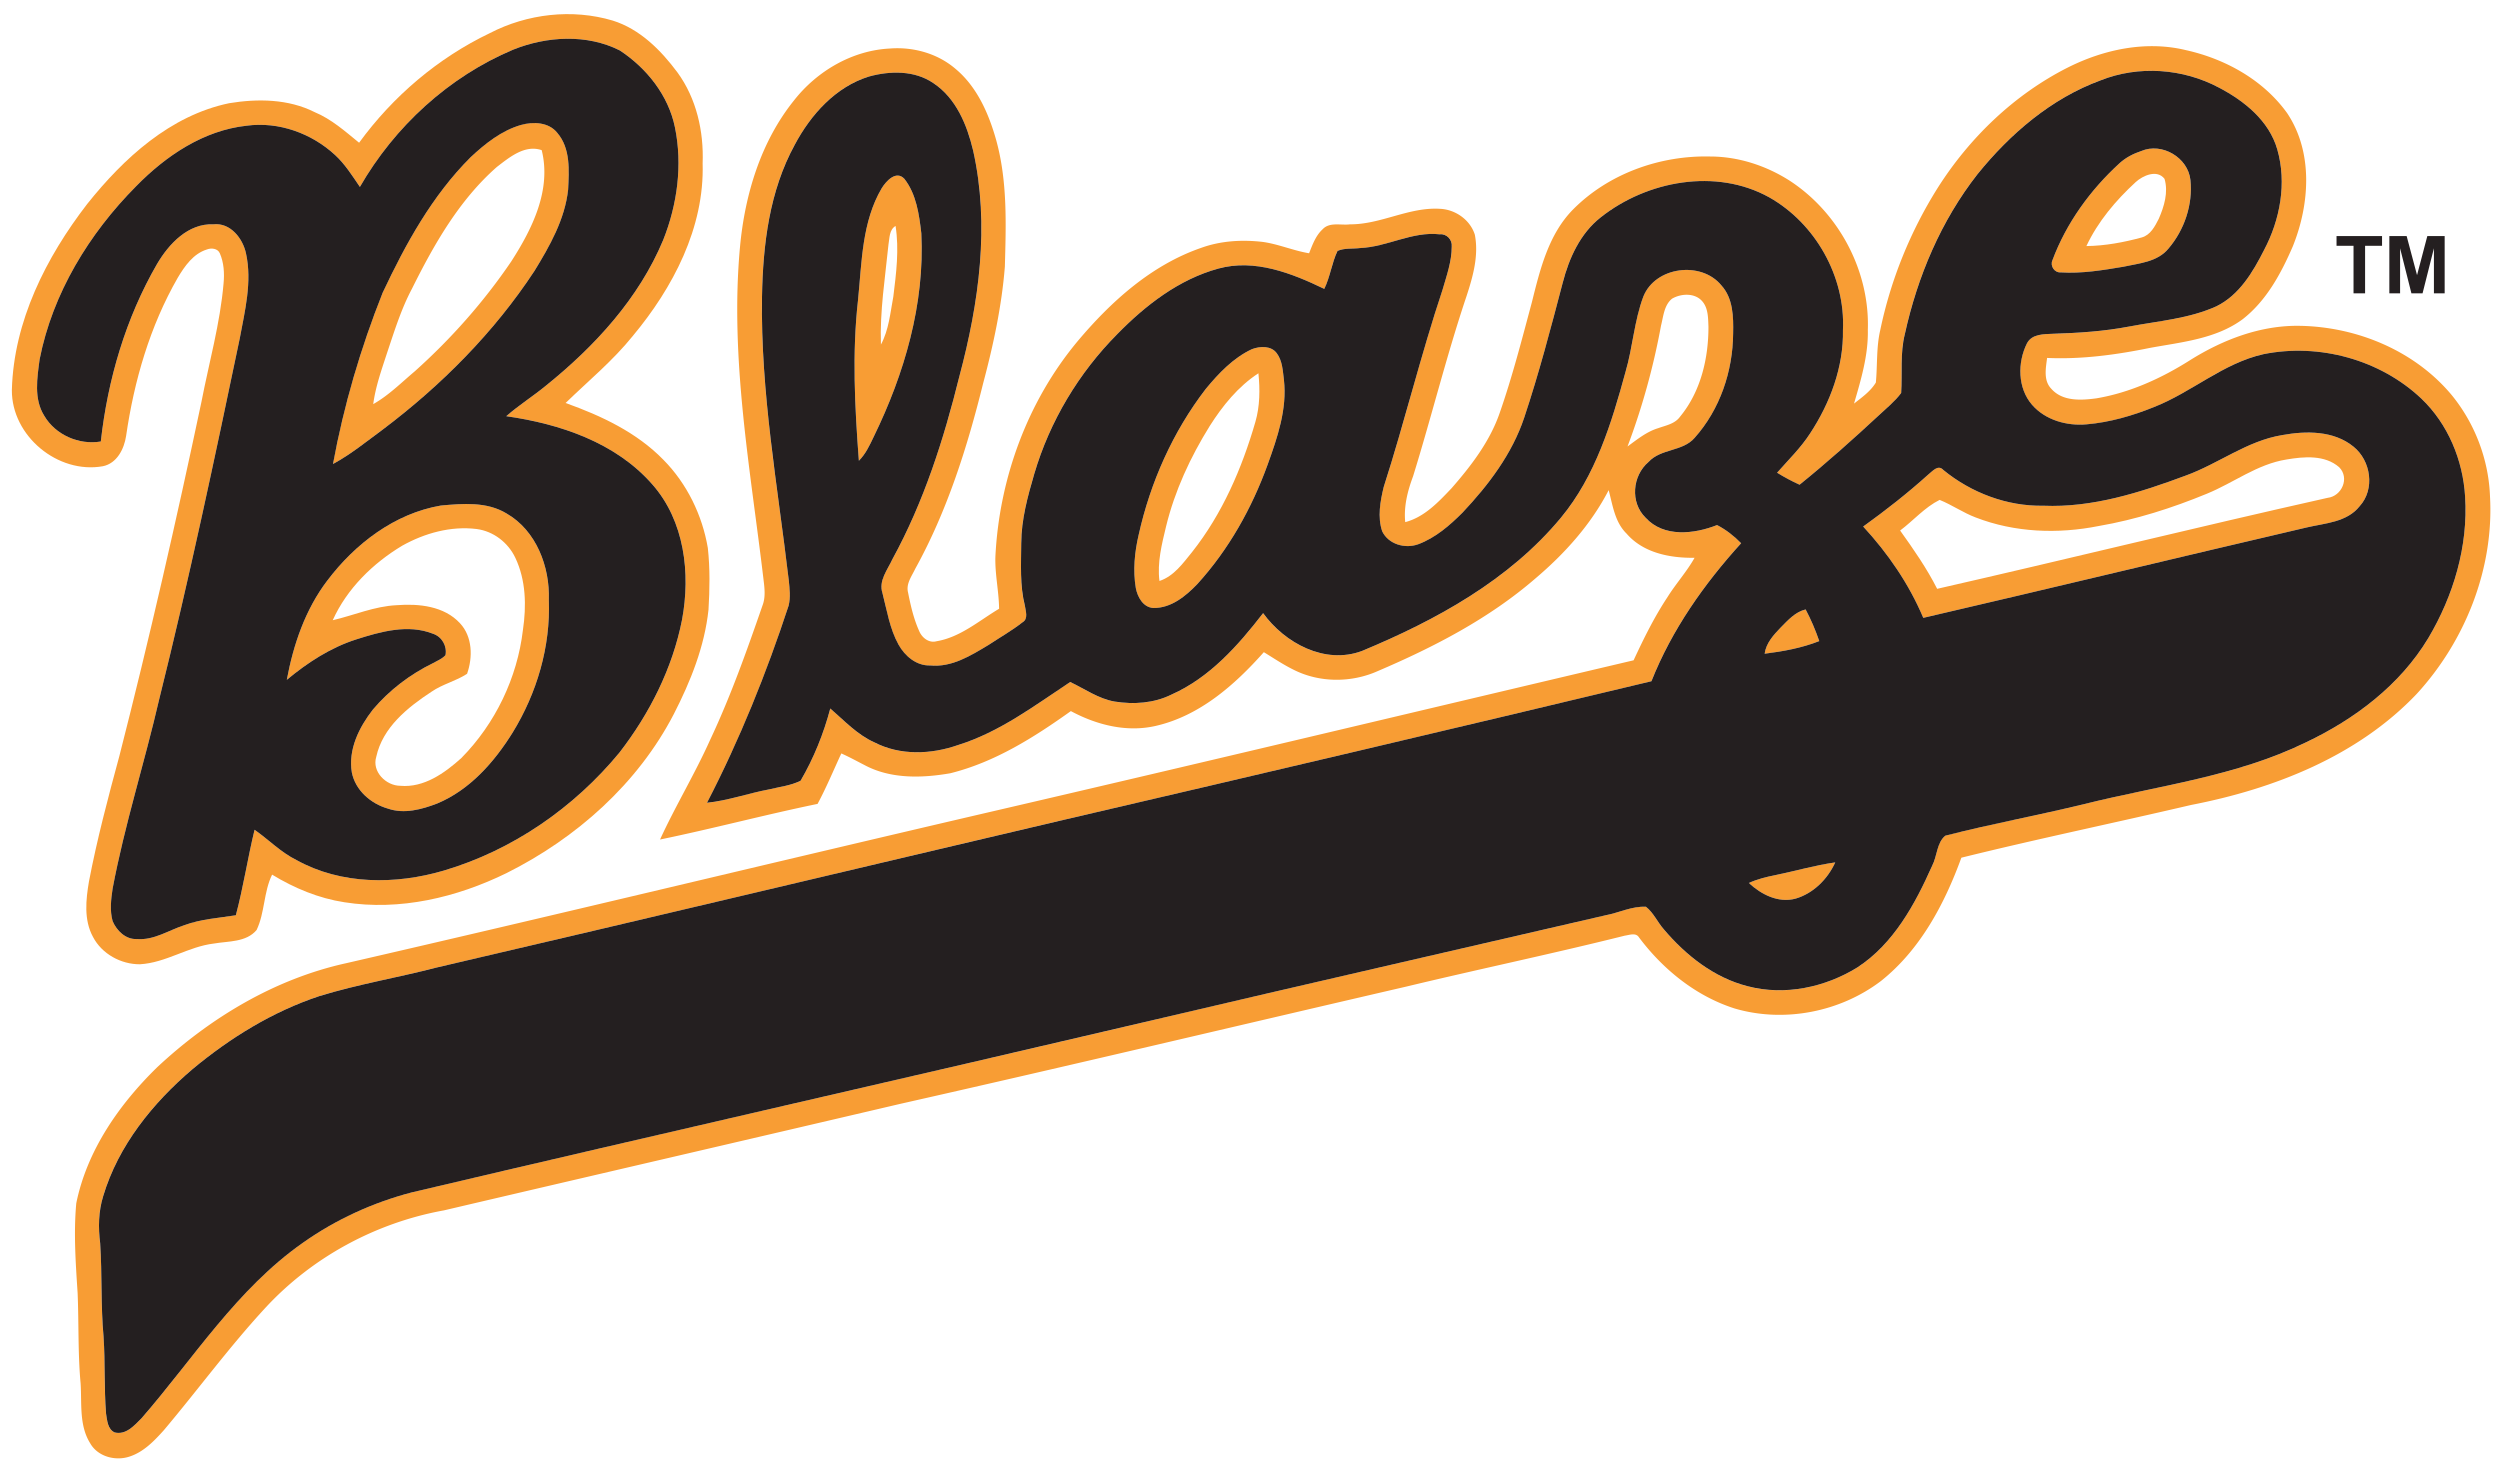 <svg xmlns="http://www.w3.org/2000/svg" viewBox="0 0 750 440">
  <g/>
  <g fill="#f89d34">
    <path d="M146.95 9.94c11.24-5.82 24.69-7.38 36.86-3.77 8.17 2.55 14.46 8.88 19.44 15.58 5.7 7.82 7.91 17.69 7.54 27.25.58 19.3-8.9 37.34-20.97 51.81-5.97 7.42-13.34 13.48-20.14 20.09 10.71 3.83 21.32 8.8 29.36 17.06 7.05 7.14 11.64 16.58 13.31 26.44.67 6.14.57 12.35.2 18.5-1.17 11.03-5.37 21.49-10.39 31.29-10.83 20.93-29.27 37.28-50.2 47.74-14.95 7.32-31.98 11.38-48.62 8.75-7.73-1.18-15.06-4.23-21.71-8.29-2.56 5.24-2.16 11.37-4.65 16.61-3.13 3.72-8.44 3.3-12.79 4.06-7.73.9-14.39 5.78-22.22 6.22-5.69.03-11.42-3.1-14.08-8.22-2.78-5.1-2.13-11.15-1.2-16.64 2.43-12.68 5.74-25.17 9.12-37.62 9-35.22 17.1-70.66 24.62-106.23 2.29-11.84 5.61-23.52 6.64-35.57.29-3.02.1-6.2-1.12-9.01-.63-1.47-2.53-1.67-3.85-1.16-4.1 1.26-6.68 4.98-8.77 8.48-8.36 14.55-13.1 30.94-15.5 47.48-.59 3.9-2.75 8.22-6.97 9.08-13.48 2.41-27.39-9.06-27.3-22.85.54-20.6 10.25-39.82 22.62-55.85 10.94-13.7 24.9-26.53 42.58-30.21 8.54-1.4 17.72-1.3 25.61 2.67 5.06 2.1 9.17 5.77 13.36 9.19 10.15-13.92 23.65-25.43 39.22-32.88m7 4.96c-19.33 8.14-35.54 23.05-45.98 41.18-2.28-3.34-4.45-6.81-7.44-9.57-7.05-6.52-16.93-10.1-26.54-8.8-12.94 1.41-24.23 9.04-33.13 18.14-14.12 14.21-25.09 32.16-28.97 51.96-.74 5.59-1.79 11.86 1.39 16.92 3.37 5.75 10.43 8.82 16.96 7.72 2.08-18.61 7.48-37.03 16.89-53.29 3.55-6.03 9.31-12.18 16.89-11.87 5.11-.55 8.84 4.23 9.79 8.77 1.86 8.51-.34 17.17-1.9 25.56-7.56 36.16-15.21 72.31-24.15 108.17-4.38 19.01-10.37 37.63-13.98 56.82-.47 3.2-.88 6.56.01 9.73 1.21 2.86 3.92 5.53 7.23 5.37 5.18.44 9.6-2.66 14.33-4.17 4.95-1.83 10.24-2.14 15.4-2.96 2.26-8.46 3.55-17.15 5.62-25.65 4.25 2.97 7.9 6.79 12.61 9.1 13.4 7.43 29.76 7.4 44.17 3.14 20.59-6.09 39.03-18.84 52.65-35.36 9.06-11.7 15.95-25.31 18.81-39.89 2.6-13.9.75-29.65-8.91-40.59-11.01-12.59-27.72-18.17-43.83-20.47 3.76-3.29 8-5.96 11.86-9.13 14.66-11.8 27.91-26.17 35.23-43.74 4.23-10.63 5.84-22.5 3.52-33.77-1.95-9.6-8.49-17.79-16.55-23.09-9.86-4.98-21.91-4.28-31.98-.23"/>
    <path d="M620.3 20.28c10.84-5.46 23.49-8.15 35.47-5.24 11.81 2.62 23.21 8.93 30.36 18.88 7.87 11.74 6.81 27.33 1.72 39.96-3.52 8.15-7.94 16.36-15.07 21.9-8.04 5.92-18.29 6.84-27.8 8.59-10.13 2.07-20.49 3.48-30.85 3.01-.39 3.08-1.15 6.77 1.26 9.25 3.37 3.84 8.95 3.49 13.54 2.87 10.07-1.7 19.52-6.02 28.11-11.46 9.84-6.16 21.2-10.52 32.96-10.29 17.11.3 34.43 7.47 45.5 20.76 6.99 8.54 11.1 19.39 11.5 30.42 1.21 21.61-7.39 43.29-21.91 59.16-17.77 18.75-42.89 28.58-67.81 33.41-22.93 5.37-46.01 10.15-68.87 15.81-5.05 13.89-12.36 27.65-24.12 36.99-12.27 9.33-29.06 12.6-43.88 8.25-11.59-3.69-21.47-11.68-28.71-21.33-.94-1.52-2.85-.71-4.23-.53-21.77 5.45-43.73 10.03-65.55 15.28-50.65 11.73-101.23 23.77-151.94 35.21-45.59 10.69-91.2 21.24-136.79 31.93-20.47 3.71-39.6 14.06-53.7 29.37-10.76 11.67-20.15 24.5-30.37 36.62-2.89 3.21-6.06 6.52-10.29 7.88-4.21 1.4-9.52.01-11.78-4.01-3.36-5.39-2.47-11.95-2.87-17.98-.82-8.97-.52-17.99-.89-26.99-.58-8.97-1.23-18.03-.41-27.01 3.22-15.86 12.86-29.66 24.28-40.82 15.88-14.83 35.25-26.47 56.61-31.19 64.06-14.74 127.98-30.2 192.02-45.11 64.8-15.03 129.53-30.52 194.29-45.78 3.01-6.47 6.17-12.91 10.12-18.88 2.54-4.08 5.81-7.67 8.17-11.87-7.35.1-15.38-1.44-20.41-7.27-3.53-3.46-4.14-8.49-5.36-13.02-5.32 10.31-13.22 19.08-22.04 26.54-13.91 12.02-30.42 20.55-47.24 27.74-7.94 3.55-17.51 3.53-25.29-.43-3.09-1.52-5.95-3.46-8.88-5.25-8.72 9.82-19.22 19.07-32.34 22.1-8.75 2.05-17.8-.25-25.55-4.42-11.06 7.89-22.84 15.34-36.17 18.65-8.5 1.48-17.87 1.75-25.7-2.44-2.32-1.19-4.61-2.45-6.99-3.51-2.36 5.06-4.48 10.22-7.13 15.14-15.82 3.26-31.44 7.43-47.26 10.69 4.65-10.12 10.45-19.68 15.01-29.85 6.16-13.08 11-26.72 15.73-40.36.95-2.46.63-5.12.32-7.66-3.91-33.17-10.17-66.48-7.06-100 1.46-15.64 6.22-31.44 16.17-43.83 6.91-8.83 17.48-15.04 28.79-15.6 6.94-.54 14.16 1.43 19.52 5.96 6.57 5.39 10.12 13.51 12.37 21.52 3.41 12.35 2.95 25.27 2.6 37.95-.94 11.85-3.46 23.52-6.51 34.99-4.76 19.19-10.77 38.26-20.37 55.64-1.04 2.22-2.82 4.5-2.17 7.1.78 3.93 1.68 7.89 3.33 11.56.83 2.04 2.95 3.74 5.25 3.09 7.11-1.2 12.71-6.15 18.74-9.74-.06-5.24-1.28-10.4-1.11-15.65 1.16-23.42 9.62-46.58 24.69-64.64 10.01-11.9 22.11-22.82 37.04-27.98 5.88-2.13 12.25-2.5 18.42-1.79 4.77.65 9.22 2.63 13.96 3.41 1.01-2.55 1.97-5.27 4.04-7.18 2.1-2.28 5.49-1.14 8.22-1.5 9.29.06 17.74-5.26 27.08-4.65 4.59.22 8.98 3.32 10.38 7.75 1.22 6.26-.56 12.56-2.5 18.47-5.99 17.82-10.47 36.08-16.03 54.03-1.64 4.39-2.82 9.01-2.35 13.74 5.75-1.51 9.94-6 13.9-10.17 5.89-6.74 11.48-14.03 14.44-22.59 3.81-10.91 6.68-22.12 9.67-33.27 2.45-9.81 4.98-20.28 12.3-27.73 10.65-10.78 26.11-16.29 41.15-15.93 8.42.01 16.73 2.71 23.8 7.21 14.82 9.61 24.14 27.14 23.52 44.83.16 7.59-2.05 14.89-4.14 22.09 2.37-1.88 4.96-3.68 6.55-6.32.5-5.24.11-10.56 1.32-15.73 3.14-15.1 9.04-29.63 17.25-42.69 9.58-15.09 22.97-27.96 38.97-36.06m9.88 3.83c-14.77 5.41-27.14 16.03-36.93 28.15-10.95 13.97-18.01 30.72-21.8 47.98-1.46 5.79-.72 11.78-1.1 17.66-1.9 2.56-4.42 4.55-6.72 6.72-7.72 7.16-15.57 14.19-23.76 20.8a59 59 0 0 1-6.75-3.6c3.39-3.86 7.11-7.46 9.91-11.8 6.01-9.16 10.06-19.93 9.85-31.01.75-15.99-8.23-31.96-22.13-39.81-15.93-8.85-36.65-4.99-50.54 6.01-6.13 4.81-9.49 12.21-11.39 19.59-3.56 13.58-7.12 27.18-11.56 40.5-3.63 10.88-10.7 20.2-18.49 28.47-3.85 3.86-8.13 7.58-13.31 9.51-3.95 1.43-8.91.03-10.81-3.88-1.44-4.3-.59-8.99.45-13.28 6.31-19.63 11.15-39.71 17.68-59.27 1.22-4.21 2.75-8.46 2.73-12.9.21-2.01-1.53-3.88-3.57-3.65-8.29-.94-15.75 3.77-23.91 4.12-2.26.29-4.67-.07-6.78.86-1.73 3.65-2.19 7.75-3.97 11.39-9.74-4.69-20.83-9.09-31.75-6.1-11.84 3.23-21.86 10.99-30.32 19.64-11.59 11.66-20.28 26.17-24.93 41.95-1.98 6.77-3.88 13.69-3.91 20.8-.03 6.27-.46 12.64 1.1 18.78.22 1.64 1.09 3.91-.74 4.97-3.21 2.52-6.79 4.54-10.19 6.79-5.31 3.19-11.05 6.79-17.53 6.14-4.09.13-7.57-2.84-9.46-6.25-2.64-4.76-3.47-10.23-4.81-15.43-1.24-3.75 1.53-7.02 3-10.24 9.41-17.18 15.4-35.96 20.09-54.91 5.85-21.93 9.14-45.26 4.09-67.69-1.82-7.65-5.11-15.67-11.92-20.18-5.63-3.86-12.99-3.72-19.34-1.97-10 3.11-17.44 11.44-22.23 20.45-7.62 13.9-9.55 29.98-9.83 45.59-.46 28.57 4.7 56.79 8.03 85.06.25 2.52.57 5.11-.04 7.61-6.66 20.29-14.67 40.17-24.49 59.15 6.35-.66 12.4-2.85 18.65-4.02 3.16-.77 6.48-1.12 9.42-2.59 3.95-6.76 6.9-14.1 8.91-21.67 4.2 3.63 8.06 7.85 13.22 10.15 7.75 4.02 17.05 3.64 25.12.81 12.43-3.87 22.92-11.81 33.64-18.91 4.38 2.08 8.47 5.03 13.33 5.87 5.7.91 11.73.52 16.97-2.06 11.5-5.09 20.03-14.71 27.57-24.47 6.53 9.02 18.57 15.51 29.66 11.35 22.2-9.23 44.13-21.22 59.7-40 10.34-12.47 15.16-28.32 19.35-43.68 2.19-7.44 2.62-15.35 5.35-22.62 3.59-9.03 17.36-10.79 23.42-3.38 3.54 3.87 3.64 9.47 3.53 14.42-.08 11.35-3.95 22.83-11.57 31.35-3.59 4.13-10.09 3.16-13.8 7.2-4.88 4.14-5.57 12.17-.89 16.73 5.45 5.99 14.6 4.91 21.43 2.21 2.7 1.39 5.11 3.27 7.23 5.45-11.12 12.24-20.78 25.95-26.91 41.4-58.78 14.09-117.63 27.93-176.5 41.63-62.64 14.72-125.23 29.65-187.89 44.25-11.69 3.04-23.64 5.02-35.19 8.57-14.01 4.64-26.8 12.52-38.1 21.93-11.92 10.15-22.26 22.91-26.8 38.11-1.42 4.57-1.5 9.41-.9 14.13.61 9.32.16 18.7 1.01 28.01.52 7.67.15 15.38.75 23.05.34 2.02.43 4.68 2.58 5.68 3.39.84 5.94-2.12 8.07-4.26 15.61-17.95 28.6-38.77 48.38-52.62 9.84-6.97 20.97-12.06 32.64-15.12 74.34-17.54 148.83-34.43 223.19-51.88 44.95-10.56 89.96-20.83 134.93-31.25 4.07-.75 7.99-2.8 12.19-2.57 2.29 1.8 3.46 4.64 5.39 6.8 6.59 7.79 15.09 14.5 25.13 17.04 11.12 2.92 23.23.34 32.9-5.65 10.87-7.08 17.29-18.95 22.43-30.49 1.51-2.87 1.37-6.93 3.94-9.02 13.82-3.56 27.89-6.11 41.76-9.51 22.26-5.53 45.55-8.3 66.38-18.47 14.67-6.95 28.29-17.2 36.75-31.28 7.56-12.72 12.01-27.59 11.06-42.46-.65-10.94-5.13-21.78-13.12-29.4-12.4-11.73-30.69-16.7-47.36-13.34-12.12 2.71-21.52 11.44-32.9 15.89-6.44 2.6-13.21 4.56-20.15 5.16-5.95.54-12.41-1.26-16.41-5.88-4.33-5.02-4.38-12.66-1.52-18.39 1.5-2.9 5.08-2.77 7.88-2.9 7.64-.24 15.28-.73 22.8-2.17 8.79-1.68 17.95-2.34 26.19-6.08 6.84-3.37 10.92-10.24 14.24-16.8 4.86-9.14 6.9-20.19 4-30.26-2.47-8.6-9.88-14.54-17.5-18.53-10.78-5.76-24.11-6.72-35.5-2.18m-128.57 65.5c-2.38 1.93-2.59 5.3-3.3 8.07-2.27 12.36-5.62 24.51-10.05 36.26 2.88-2.09 5.7-4.42 9.17-5.48 2.32-.84 5.05-1.29 6.59-3.46 6.19-7.48 8.54-17.47 8.52-27.01-.11-2.59-.05-5.55-1.87-7.62-2.22-2.56-6.34-2.35-9.06-.76M156.36 37.47c3.65-1.03 8.27-.83 10.82 2.37 4.03 4.68 3.54 11.3 3.26 17.05-.97 8.91-5.51 16.92-10.12 24.42-12.12 18.44-27.89 34.29-45.47 47.54-4.89 3.59-9.61 7.46-14.95 10.35 3.22-17.55 8.3-34.79 14.89-51.37 6.89-14.64 14.83-29.12 26.38-40.65 4.39-4.1 9.31-8.04 15.19-9.71m-7.29 12.61c-11.3 9.92-18.86 23.23-25.48 36.54-3.28 6.18-5.33 12.89-7.55 19.5-1.62 4.96-3.38 9.92-4.07 15.12 4.64-2.62 8.41-6.43 12.45-9.83 10.93-9.79 20.74-20.87 28.98-33.01 6.29-9.77 12.08-21.44 9.11-33.35-5.08-1.73-9.67 2.15-13.44 5.03"/>
    <path d="M642.34 45.32c6.25-2.7 14.09 1.97 14.79 8.7.76 7.34-1.81 14.96-6.58 20.54-3.31 4.07-8.87 4.43-13.62 5.48-6.17 1.04-12.44 2.07-18.71 1.68-1.89.14-3.27-1.93-2.5-3.64 4.17-11.2 11.4-21.14 20.2-29.17 1.84-1.66 4.08-2.81 6.42-3.59m-1.67 9.34c-5.94 5.48-11.3 11.8-14.75 19.16 5.62-.07 11.19-1.11 16.6-2.58 2.63-.73 3.98-3.36 5.12-5.62 1.61-3.69 2.91-7.96 1.72-11.96-2.21-2.91-6.51-1.02-8.69 1m-376.16 1.81c1.33-2.15 4.31-5.45 6.79-2.84 3.61 4.59 4.45 10.74 5.1 16.38 1.06 21.19-5.07 42.15-14.3 61.05-1.21 2.54-2.42 5.16-4.44 7.17-1.22-16.07-2.07-32.27-.24-48.34 1.13-11.28 1.16-23.36 7.09-33.42m2.03 16.93c-1 9.96-2.61 19.93-2.26 29.98 2.39-4.43 2.8-9.53 3.72-14.39.87-7.02 1.78-14.16.67-21.21-1.95 1.17-1.77 3.66-2.13 5.62m109.03 31.35c2.43-.92 5.8-1.1 7.49 1.26 1.68 2.27 1.77 5.25 2.12 7.96.99 8.76-1.95 17.27-4.88 25.39-4.74 13.1-11.68 25.5-21.08 35.84-3.48 3.64-7.89 7.27-13.21 7.2-3.09-.19-4.75-3.29-5.27-5.99-.89-5.31-.36-10.76.86-15.97 3.51-15.76 10.25-30.91 20.11-43.74 3.88-4.7 8.26-9.33 13.86-11.95m-12.68 23.1c-5.78 9.31-10.46 19.38-13.06 30.05-1.29 5.36-2.69 10.84-1.99 16.39 4.33-1.43 7.04-5.3 9.79-8.68 9.06-11.45 14.94-25.07 18.98-39.01 1.38-4.75 1.41-9.74.92-14.62-6.11 3.98-10.77 9.77-14.64 15.87m321.82 2.67c7.13-1.3 15.39-1.36 21.31 3.45 5.27 4.21 6.55 12.78 1.87 17.9-3.81 4.82-10.34 5.07-15.84 6.36-38.38 8.95-76.68 18.22-115.07 27.13-4.29-10.17-10.57-19.31-18.03-27.4 6.75-4.86 13.31-9.99 19.49-15.56 1.29-1 2.96-3.18 4.58-1.39 8.38 6.85 19.1 10.9 29.96 10.71 14.74.63 29.06-3.95 42.7-9.03 9.89-3.57 18.46-10.47 29.03-12.17m1.2 7.34c-8.73 1.38-15.83 6.99-23.85 10.26-10.43 4.3-21.28 7.76-32.41 9.68-12.25 2.45-25.22 1.98-36.94-2.56-3.77-1.42-7.1-3.77-10.82-5.27-4.49 2.24-7.86 6.2-11.85 9.19 4.03 5.62 7.98 11.31 11.11 17.49 39.07-8.91 78-18.52 117.1-27.29 4.32-.49 6.7-5.97 3.52-9.18-4.3-3.78-10.61-3.22-15.86-2.32M98.18 174.18c8.34-11.04 20.19-20.14 34.07-22.52 6.59-.6 13.81-1.22 19.72 2.38 8.92 5.12 13.03 16.02 12.68 25.93.55 13.98-3.58 27.95-10.87 39.82-5.51 8.85-12.83 17.18-22.64 21.27-4.64 1.77-9.89 3.22-14.76 1.52-5.11-1.45-9.77-5.47-10.83-10.83-1.16-6.89 2.19-13.59 6.31-18.88 4.95-5.86 11.21-10.61 18.1-13.96 1.27-.7 2.68-1.28 3.68-2.36.53-2.77-1.08-5.54-3.75-6.43-7.49-2.96-15.72-.63-23.04 1.71-7.75 2.48-14.59 6.97-20.81 12.12 1.96-10.57 5.56-21.13 12.14-29.77m22.5-10.48c-8.81 5.28-16.61 12.92-20.86 22.37 6.4-1.49 12.55-4.21 19.2-4.51 6.62-.51 14.24.25 18.99 5.43 3.76 4.03 3.85 10.18 2.12 15.14-3.33 2.21-7.36 3.1-10.66 5.38-7.19 4.71-14.68 10.72-16.6 19.57-1.34 4.41 2.93 8.64 7.21 8.66 7.09.64 13.33-3.81 18.33-8.33 10.16-10.29 16.78-24.05 18.47-38.42 1.07-7.22.91-14.95-2.28-21.65-2.15-4.55-6.55-7.97-11.58-8.63-7.73-.97-15.61 1.23-22.34 4.99m413.54 24.54c2.17-2.18 4.34-4.66 7.47-5.41 1.62 3.05 2.96 6.23 4.09 9.5-5.24 2.07-10.83 3.09-16.39 3.79.43-3.21 2.69-5.65 4.83-7.88m-1.63 74.3c6-1.23 11.9-2.96 17.98-3.82-2.26 5-6.57 9.31-11.89 10.87-5.18 1.41-10.32-1.24-14.03-4.69 2.52-1.16 5.22-1.82 7.94-2.36"/>
  </g>
  <g fill="#241f20">
    <path d="M153.95 14.9c10.07-4.05 22.12-4.75 31.98.23 8.06 5.3 14.6 13.49 16.55 23.09 2.32 11.27.71 23.14-3.52 33.77-7.32 17.57-20.57 31.94-35.23 43.74-3.86 3.17-8.1 5.84-11.86 9.13 16.11 2.3 32.82 7.88 43.83 20.47 9.66 10.94 11.51 26.69 8.91 40.59-2.86 14.58-9.75 28.19-18.81 39.89-13.62 16.52-32.06 29.27-52.65 35.36-14.41 4.26-30.77 4.29-44.17-3.14-4.71-2.31-8.36-6.13-12.61-9.1-2.07 8.5-3.36 17.19-5.62 25.65-5.16.82-10.45 1.13-15.4 2.96-4.73 1.51-9.15 4.61-14.33 4.17-3.31.16-6.02-2.51-7.23-5.37-.89-3.17-.48-6.53-.01-9.73 3.61-19.19 9.6-37.81 13.98-56.82 8.94-35.86 16.59-72.01 24.15-108.17 1.56-8.39 3.76-17.05 1.9-25.56-.95-4.54-4.68-9.32-9.79-8.77-7.58-.31-13.34 5.84-16.89 11.87-9.41 16.26-14.81 34.68-16.89 53.29-6.53 1.1-13.59-1.97-16.96-7.72-3.18-5.06-2.13-11.33-1.39-16.92 3.88-19.8 14.85-37.75 28.97-51.96 8.9-9.1 20.19-16.73 33.13-18.14 9.61-1.3 19.49 2.28 26.54 8.8 2.99 2.76 5.16 6.23 7.44 9.57 10.44-18.13 26.65-33.04 45.98-41.18m2.41 22.57c-5.88 1.67-10.8 5.61-15.19 9.71-11.55 11.53-19.49 26.01-26.38 40.65-6.59 16.58-11.67 33.82-14.89 51.37 5.34-2.89 10.06-6.76 14.95-10.35 17.58-13.25 33.35-29.1 45.47-47.54 4.61-7.5 9.15-15.51 10.12-24.42.28-5.75.77-12.37-3.26-17.05-2.55-3.2-7.17-3.4-10.82-2.37M98.18 174.18c-6.58 8.64-10.18 19.2-12.14 29.77 6.22-5.15 13.06-9.64 20.81-12.12 7.32-2.34 15.55-4.67 23.04-1.71 2.67.89 4.28 3.66 3.75 6.43-1 1.08-2.41 1.66-3.68 2.36-6.89 3.35-13.15 8.1-18.1 13.96-4.12 5.29-7.47 11.99-6.31 18.88 1.06 5.36 5.72 9.38 10.83 10.83 4.87 1.7 10.12.25 14.76-1.52 9.81-4.09 17.13-12.42 22.64-21.27 7.29-11.87 11.42-25.84 10.87-39.82.35-9.91-3.76-20.81-12.68-25.93-5.91-3.6-13.13-2.98-19.72-2.38-13.88 2.38-25.73 11.48-34.07 22.52"/>
    <path d="M630.18 24.11c11.39-4.54 24.72-3.58 35.5 2.18 7.62 3.99 15.03 9.93 17.5 18.53 2.9 10.07.86 21.12-4 30.26-3.32 6.56-7.4 13.43-14.24 16.8-8.24 3.74-17.4 4.4-26.19 6.08-7.52 1.44-15.16 1.93-22.8 2.17-2.8.13-6.38 0-7.88 2.9-2.86 5.73-2.81 13.37 1.52 18.39 4 4.62 10.46 6.42 16.41 5.88 6.94-.6 13.71-2.56 20.15-5.16 11.38-4.45 20.78-13.18 32.9-15.89 16.67-3.36 34.96 1.61 47.36 13.34 7.99 7.62 12.47 18.46 13.12 29.4.95 14.87-3.5 29.74-11.06 42.46-8.46 14.08-22.08 24.33-36.75 31.28-20.83 10.17-44.12 12.94-66.38 18.47-13.87 3.4-27.94 5.95-41.76 9.51-2.57 2.09-2.43 6.15-3.94 9.02-5.14 11.54-11.56 23.41-22.43 30.49-9.67 5.99-21.78 8.57-32.9 5.65-10.04-2.54-18.54-9.25-25.13-17.04-1.93-2.16-3.1-5-5.39-6.8-4.2-.23-8.12 1.82-12.19 2.57-44.97 10.42-89.98 20.69-134.93 31.25-74.36 17.45-148.85 34.34-223.19 51.88-11.67 3.06-22.8 8.15-32.64 15.12-19.78 13.85-32.77 34.67-48.38 52.62-2.13 2.14-4.68 5.1-8.07 4.26-2.15-1-2.24-3.66-2.58-5.68-.6-7.67-.23-15.38-.75-23.05-.85-9.31-.4-18.69-1.01-28.01-.6-4.72-.52-9.56.9-14.13 4.54-15.2 14.88-27.96 26.8-38.11 11.3-9.41 24.09-17.29 38.1-21.93 11.55-3.55 23.5-5.53 35.19-8.57 62.66-14.6 125.25-29.53 187.89-44.25 58.87-13.7 117.72-27.54 176.5-41.63 6.13-15.45 15.79-29.16 26.91-41.4-2.12-2.18-4.53-4.06-7.23-5.45-6.83 2.7-15.98 3.78-21.43-2.21-4.68-4.56-3.99-12.59.89-16.73 3.71-4.04 10.21-3.07 13.8-7.2 7.62-8.52 11.49-20 11.57-31.35.11-4.95.01-10.55-3.53-14.42-6.06-7.41-19.83-5.65-23.42 3.38-2.73 7.27-3.16 15.18-5.35 22.62-4.19 15.36-9.01 31.21-19.35 43.68-15.57 18.78-37.5 30.77-59.7 40-11.09 4.16-23.13-2.33-29.66-11.35-7.54 9.76-16.07 19.38-27.57 24.47-5.24 2.58-11.27 2.97-16.97 2.06-4.86-.84-8.95-3.79-13.33-5.87-10.72 7.1-21.21 15.04-33.64 18.91-8.07 2.83-17.37 3.21-25.12-.81-5.16-2.3-9.02-6.52-13.22-10.15-2.01 7.57-4.96 14.91-8.91 21.67-2.94 1.47-6.26 1.82-9.42 2.59-6.25 1.17-12.3 3.36-18.65 4.02 9.82-18.98 17.83-38.86 24.49-59.15.61-2.5.29-5.09.04-7.61-3.33-28.27-8.49-56.49-8.03-85.06.28-15.61 2.21-31.69 9.83-45.59 4.79-9.01 12.23-17.34 22.23-20.45 6.35-1.75 13.71-1.89 19.34 1.97 6.81 4.51 10.1 12.53 11.92 20.18 5.05 22.43 1.76 45.76-4.09 67.69-4.69 18.95-10.68 37.73-20.09 54.91-1.47 3.22-4.24 6.49-3 10.24 1.34 5.2 2.17 10.67 4.81 15.43 1.89 3.41 5.37 6.38 9.46 6.25 6.48.65 12.22-2.95 17.53-6.14 3.4-2.25 6.98-4.27 10.19-6.79 1.83-1.06.96-3.33.74-4.97-1.56-6.14-1.13-12.51-1.1-18.78.03-7.11 1.93-14.03 3.91-20.8 4.65-15.78 13.34-30.29 24.93-41.95 8.46-8.65 18.48-16.41 30.32-19.64 10.92-2.99 22.01 1.41 31.75 6.1 1.78-3.64 2.24-7.74 3.97-11.39 2.11-.93 4.52-.57 6.78-.86 8.16-.35 15.62-5.06 23.91-4.12 2.04-.23 3.78 1.64 3.57 3.65.02 4.44-1.51 8.69-2.73 12.9-6.53 19.56-11.37 39.64-17.68 59.27-1.04 4.29-1.89 8.98-.45 13.28 1.9 3.91 6.86 5.31 10.81 3.88 5.18-1.93 9.46-5.65 13.31-9.51 7.79-8.27 14.86-17.59 18.49-28.47 4.44-13.32 8-26.92 11.56-40.5 1.9-7.38 5.26-14.78 11.39-19.59 13.89-11 34.61-14.86 50.54-6.01 13.9 7.85 22.88 23.82 22.13 39.81.21 11.08-3.84 21.85-9.85 31.01-2.8 4.34-6.52 7.94-9.91 11.8 2.17 1.34 4.42 2.55 6.75 3.6 8.19-6.61 16.04-13.64 23.76-20.8 2.3-2.17 4.82-4.16 6.72-6.72.38-5.88-.36-11.87 1.1-17.66 3.79-17.26 10.85-34.01 21.8-47.98 9.79-12.12 22.16-22.74 36.93-28.15m12.16 21.21c-2.34.78-4.58 1.93-6.42 3.59-8.8 8.03-16.03 17.97-20.2 29.17-.77 1.71.61 3.78 2.5 3.64 6.27.39 12.54-.64 18.71-1.68 4.75-1.05 10.31-1.41 13.62-5.48 4.77-5.58 7.34-13.2 6.58-20.54-.7-6.73-8.54-11.4-14.79-8.7M264.51 56.47c-5.93 10.06-5.96 22.14-7.09 33.42-1.83 16.07-.98 32.27.24 48.34 2.02-2.01 3.23-4.63 4.44-7.17 9.23-18.9 15.36-39.86 14.3-61.05-.65-5.64-1.49-11.79-5.1-16.38-2.48-2.61-5.46.69-6.79 2.84m111.06 48.28c-5.6 2.62-9.98 7.25-13.86 11.95-9.86 12.83-16.6 27.98-20.11 43.74-1.22 5.21-1.75 10.66-.86 15.97.52 2.7 2.18 5.8 5.27 5.99 5.32.07 9.73-3.56 13.21-7.2 9.4-10.34 16.34-22.74 21.08-35.84 2.93-8.12 5.87-16.63 4.88-25.39-.35-2.71-.44-5.69-2.12-7.96-1.69-2.36-5.06-2.18-7.49-1.26m309.14 25.77c-10.57 1.7-19.14 8.6-29.03 12.17-13.64 5.08-27.96 9.66-42.7 9.03-10.86.19-21.58-3.86-29.96-10.71-1.62-1.79-3.29.39-4.58 1.39-6.18 5.57-12.74 10.7-19.49 15.56 7.46 8.09 13.74 17.23 18.03 27.4 38.39-8.91 76.69-18.18 115.07-27.13 5.5-1.29 12.03-1.54 15.84-6.36 4.68-5.12 3.4-13.69-1.87-17.9-5.92-4.81-14.18-4.75-21.31-3.45m-150.49 57.72c-2.14 2.23-4.4 4.67-4.83 7.88 5.56-.7 11.15-1.72 16.39-3.79-1.13-3.27-2.47-6.45-4.09-9.5-3.13.75-5.3 3.23-7.47 5.41m-1.63 74.3c-2.72.54-5.42 1.2-7.94 2.36 3.71 3.45 8.85 6.1 14.03 4.69 5.32-1.56 9.63-5.87 11.89-10.87-6.08.86-11.98 2.59-17.98 3.82"/>
  </g>
  <g style="font-style:normal;font-variant:normal;font-weight:700;font-stretch:normal;font-size:24px;line-height:1.25;font-family:Arial;-inkscape-font-specification:&quot;Arial, Bold&quot;;font-variant-ligatures:normal;font-variant-caps:normal;font-variant-numeric:normal;font-variant-east-asian:normal;fill:#241f20;fill-opacity:1;stroke:none;stroke-width:.75">
    <path d="M706.058 88.006V73.732h-5.098v-2.906h13.652v2.906h-5.086v14.274zm10.746 0v-17.18h5.191l3.117 11.719 3.082-11.72h5.203v17.18h-3.222V74.483l-3.41 13.524h-3.34l-3.399-13.524v13.524z" />
  </g>
</svg>
